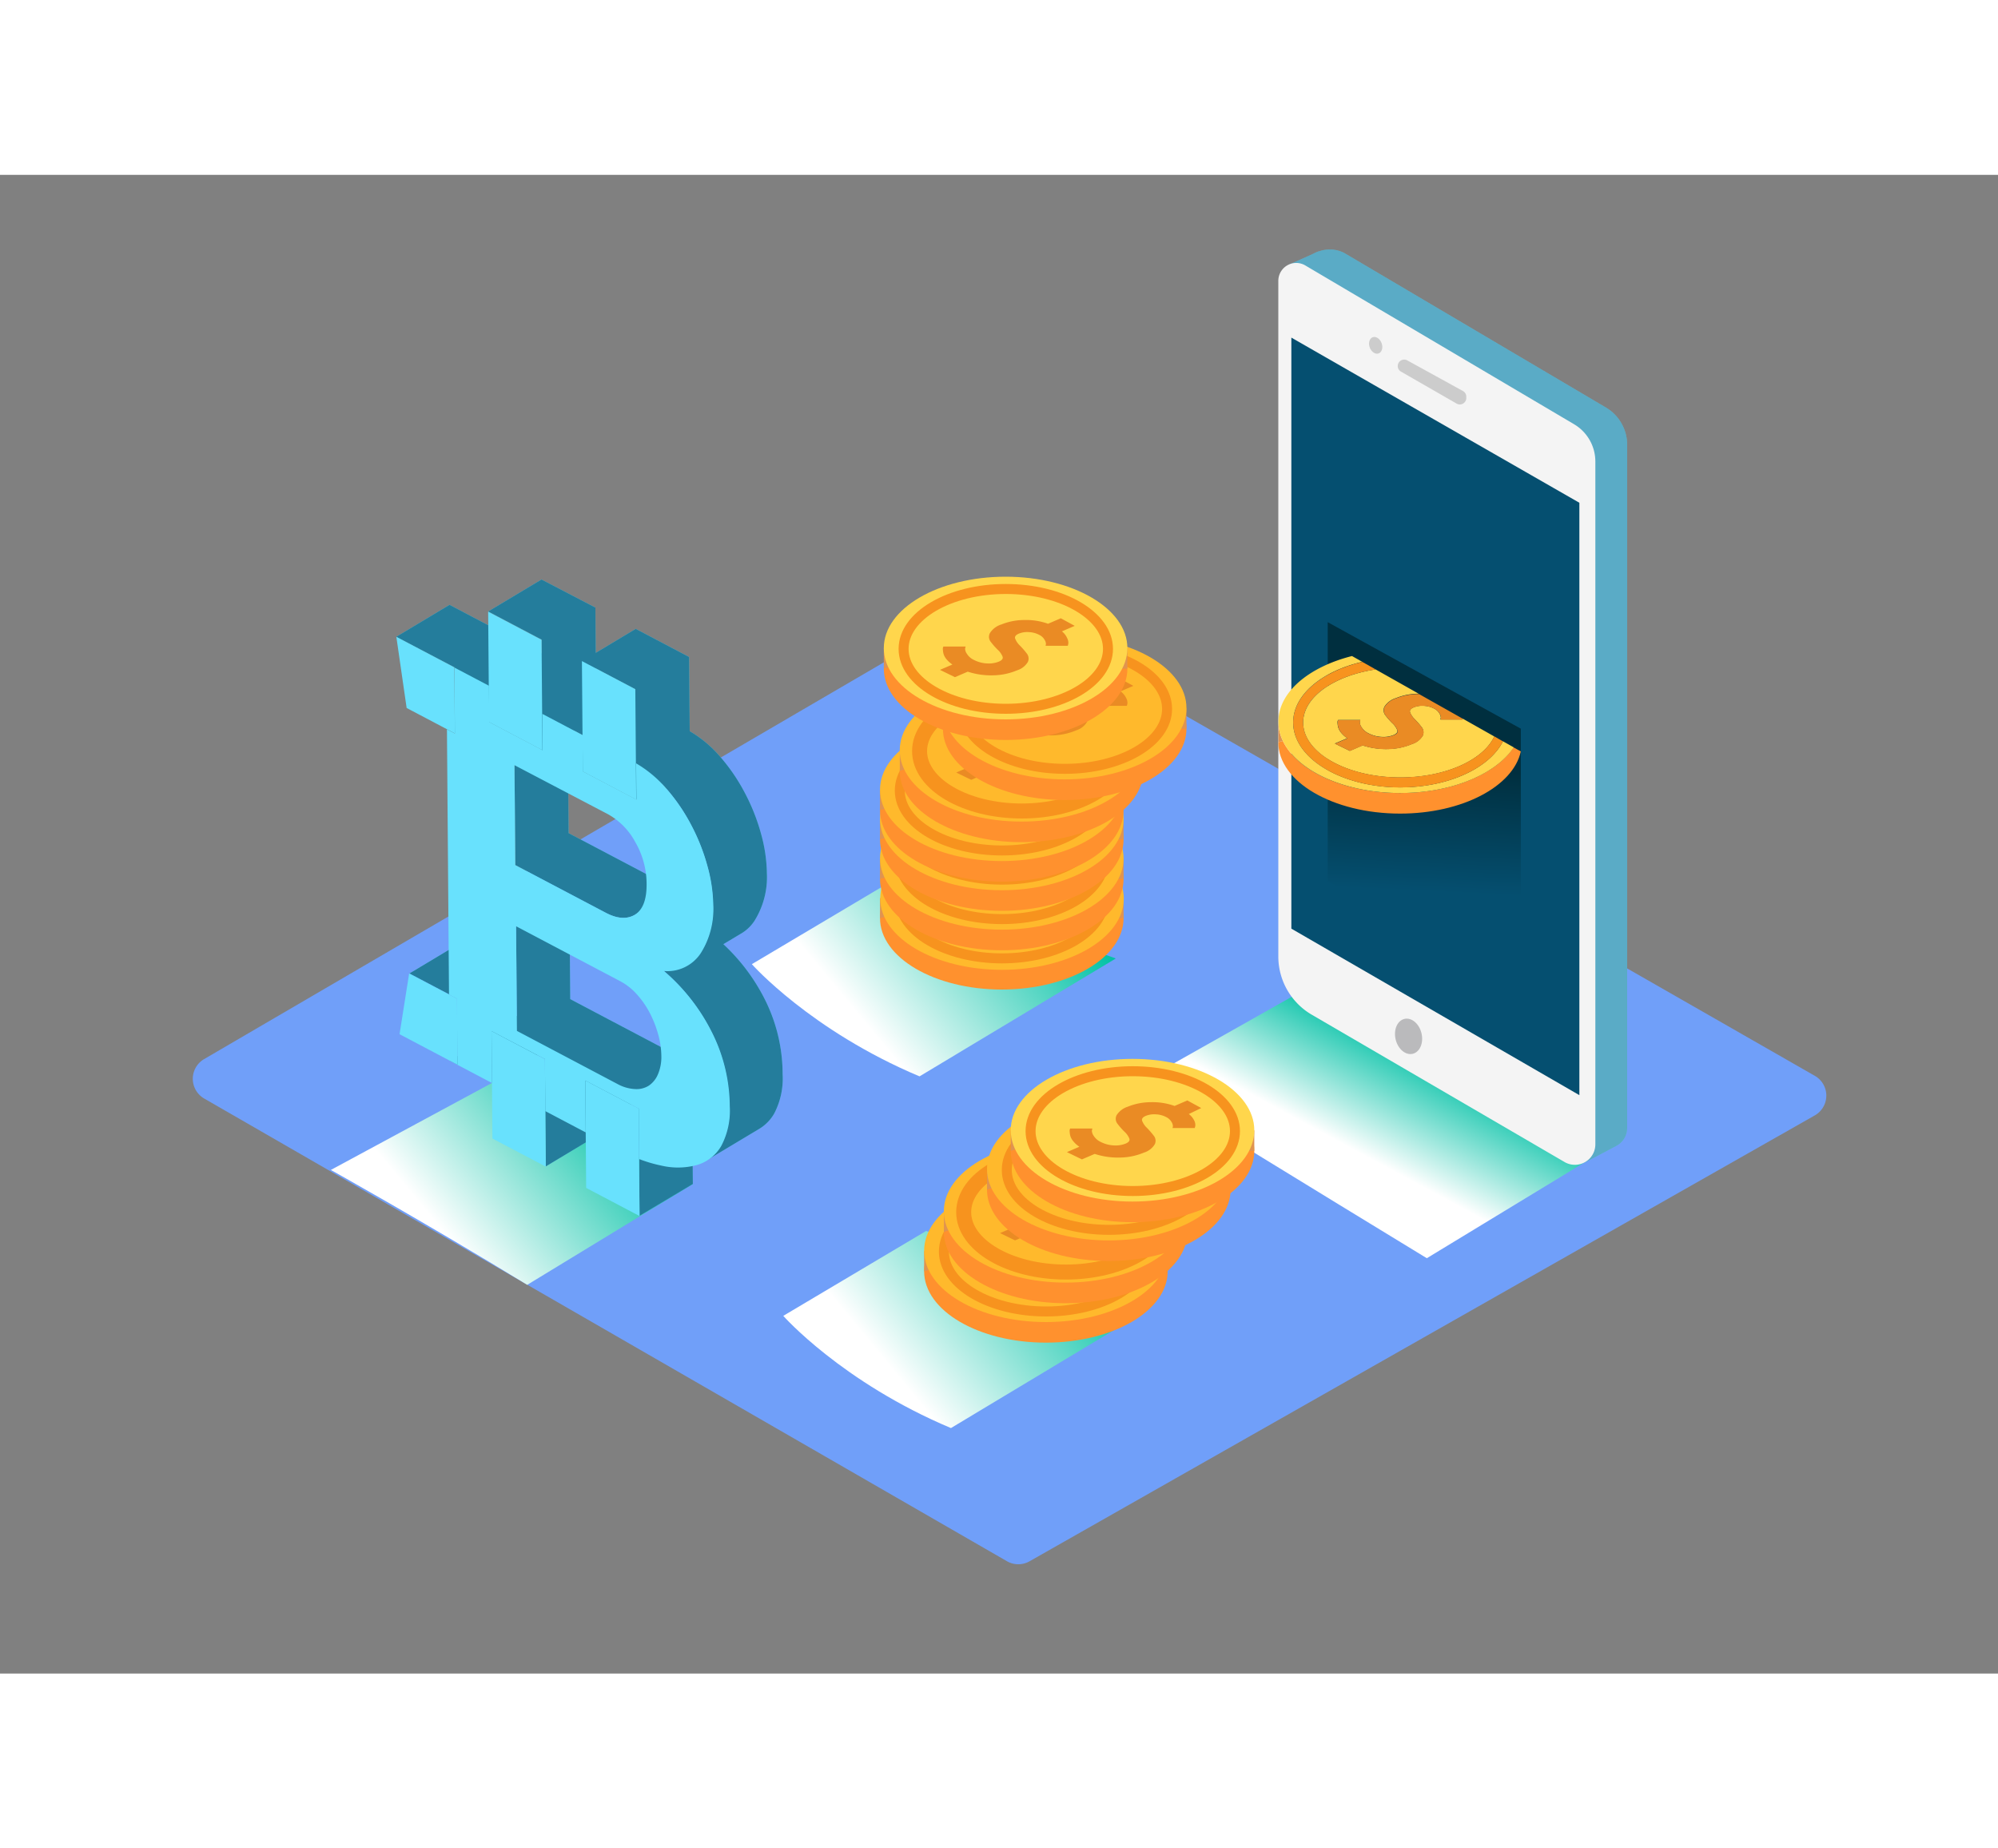 <svg xmlns="http://www.w3.org/2000/svg" xmlns:xlink="http://www.w3.org/1999/xlink" viewBox="0 0 400 300" class="styles_logo__3Jd-a" width="200" height="185"><rect x="0" y="0" width="400" height="300" fill="#808080" stroke="none"/><defs><linearGradient id="linear-gradient__rhAvZaLb" x1="281.88" y1="173.63" x2="270.45" y2="194.85" gradientUnits="userSpaceOnUse"><stop offset="0" stop-color="#00c1a5"/><stop offset="0.23" stop-color="#3bcfba"/><stop offset="1" stop-color="#fff"/></linearGradient><linearGradient id="linear-gradient-2__rhAvZaLb" x1="123.16" y1="183.48" x2="88.93" y2="211.82" gradientUnits="userSpaceOnUse"><stop offset="0" stop-color="#00c1a5"/><stop offset="1" stop-color="#fff"/></linearGradient><linearGradient id="linear-gradient-3__rhAvZaLb" x1="208.71" y1="139.4" x2="172.7" y2="169.21" xmlns:xlink="http://www.w3.org/1999/xlink" xlink:href="#linear-gradient-2__rhAvZaLb"/><linearGradient id="linear-gradient-4__rhAvZaLb" x1="215" y1="209.77" x2="178.98" y2="239.59" xmlns:xlink="http://www.w3.org/1999/xlink" xlink:href="#linear-gradient-2__rhAvZaLb"/><linearGradient id="linear-gradient-5__rhAvZaLb" x1="285.49" y1="118.48" x2="284.3" y2="143.47" gradientUnits="userSpaceOnUse"><stop offset="0.01" stop-color="#002f3f"/><stop offset="1" stop-color="#054f70"/></linearGradient></defs><title>201-210</title><g style="isolation: isolate;"><g id="Layer_2__rhAvZaLb" data-name="Layer 2"><path d="M40.89,184.9,201.6,277.52a4.56,4.56,0,0,0,4.53,0l157.2-89.25a4.56,4.56,0,0,0,0-7.92L199.91,86.84a4.56,4.56,0,0,0-4.56,0L40.87,177A4.56,4.56,0,0,0,40.89,184.9Z" fill="#709ff9"/><path d="M266.21,160.24l-38,21.45s36.53,22.45,57.44,35.17l33.17-20.15" fill="url(#linear-gradient__rhAvZaLb)" style="mix-blend-mode: multiply;"/><path d="M98.49,181.78,66.24,199.19s18.4,10.26,39.31,23L138.72,202" fill="url(#linear-gradient-2__rhAvZaLb)" style="mix-blend-mode: multiply;"/><path d="M179.13,141l-28.61,17s11.73,13.27,33.57,22.46l39.29-23.6" fill="url(#linear-gradient-3__rhAvZaLb)" style="mix-blend-mode: multiply;"/><ellipse cx="200.56" cy="148.8" rx="24.38" ry="14.28" fill="#ff912e"/><polygon points="176.18 148.81 176.18 144.68 178.83 147.98 176.18 148.81" fill="#e0944f"/><polygon points="224.93 144.68 224.93 148.81 221.84 148.81 224.1 145.49 224.93 144.68" fill="#e0944f"/><ellipse cx="200.6" cy="144.85" rx="24.38" ry="14.28" fill="#ffb92c"/><path d="M212.92,142.77a1.9,1.9,0,0,1,.19,1.08l-.1.38-4.45,0a2,2,0,0,0,.08-.38,1.66,1.66,0,0,0-.27-.81,2.43,2.43,0,0,0-1.08-1,4.87,4.87,0,0,0-2.09-.55,4.51,4.51,0,0,0-2,.31q-.93.4-.72,1a3.86,3.86,0,0,0,.95,1.39,16.94,16.94,0,0,1,1.35,1.55,1.62,1.62,0,0,1,.24,1.72,3.83,3.83,0,0,1-2.16,1.68,12.8,12.8,0,0,1-4.72,1,15.08,15.08,0,0,1-5.16-.73l-2.56,1.1-3-1.46,2.49-1.07a5.61,5.61,0,0,1-1.19-1.07,3.17,3.17,0,0,1-.59-1,3.27,3.27,0,0,1-.15-.81,1.74,1.74,0,0,1,0-.56l.09-.21h4.45a3.55,3.55,0,0,0-.11.45,1.89,1.89,0,0,0,.36,1,3.34,3.34,0,0,0,1.47,1.26,6.32,6.32,0,0,0,2.59.67,5.38,5.38,0,0,0,2.38-.38q.92-.4.7-1a3.84,3.84,0,0,0-1-1.39,14.25,14.25,0,0,1-1.36-1.55,1.6,1.6,0,0,1-.19-1.72,4.15,4.15,0,0,1,2.27-1.72,12.24,12.24,0,0,1,4.52-.89,13.06,13.06,0,0,1,4.82.75l2.55-1.1,2.79,1.52-2.56,1.1A3.64,3.64,0,0,1,212.92,142.77Z" fill="#ea8b24"/><ellipse cx="200.6" cy="144.85" rx="20.46" ry="11.99" fill="none" stroke="#f7931e" stroke-miterlimit="10" stroke-width="2"/><ellipse cx="200.56" cy="140.94" rx="24.38" ry="14.28" fill="#ff912e"/><polygon points="176.18 140.94 176.18 136.81 178.83 140.11 176.18 140.94" fill="#e0944f"/><polygon points="224.93 136.81 224.93 140.94 221.84 140.94 224.1 137.63 224.93 136.81" fill="#e0944f"/><ellipse cx="200.56" cy="136.81" rx="24.38" ry="14.28" fill="#ffb92c"/><path d="M212.92,134.9a1.9,1.9,0,0,1,.19,1.08l-.1.38-4.45,0a2,2,0,0,0,.08-.38,1.66,1.66,0,0,0-.27-.81,2.43,2.43,0,0,0-1.08-1,4.87,4.87,0,0,0-2.09-.55,4.51,4.51,0,0,0-2,.31q-.93.4-.72,1a3.86,3.86,0,0,0,.95,1.39,16.94,16.94,0,0,1,1.35,1.55,1.62,1.62,0,0,1,.24,1.72,3.83,3.83,0,0,1-2.16,1.68,12.8,12.8,0,0,1-4.72,1,15.08,15.08,0,0,1-5.16-.73l-2.56,1.1-3-1.46,2.49-1.07a5.61,5.61,0,0,1-1.19-1.07,3.17,3.17,0,0,1-.59-1,3.27,3.27,0,0,1-.15-.81,1.74,1.74,0,0,1,0-.56l.09-.21h4.45a3.55,3.55,0,0,0-.11.45,1.89,1.89,0,0,0,.36,1,3.34,3.34,0,0,0,1.47,1.26,6.32,6.32,0,0,0,2.59.67,5.38,5.38,0,0,0,2.38-.38q.92-.4.7-1a3.84,3.84,0,0,0-1-1.39,14.25,14.25,0,0,1-1.36-1.55,1.6,1.6,0,0,1-.19-1.72,4.15,4.15,0,0,1,2.27-1.72,12.24,12.24,0,0,1,4.52-.89,13.06,13.06,0,0,1,4.82.75l2.55-1.1,2.79,1.52-2.56,1.1A3.64,3.64,0,0,1,212.92,134.9Z" fill="#ea8b24"/><ellipse cx="200.6" cy="136.99" rx="20.46" ry="11.99" fill="none" stroke="#f7931e" stroke-miterlimit="10" stroke-width="2"/><ellipse cx="200.56" cy="133.04" rx="24.38" ry="14.28" fill="#ff912e"/><polygon points="176.18 133.04 176.18 128.91 178.83 132.21 176.18 133.04" fill="#e0944f"/><polygon points="224.93 128.91 224.93 133.04 221.84 133.04 224.1 129.73 224.93 128.91" fill="#e0944f"/><ellipse cx="200.56" cy="128.92" rx="24.38" ry="14.28" fill="#ffb92c"/><path d="M212.92,127a1.9,1.9,0,0,1,.19,1.08l-.1.38-4.45,0a2,2,0,0,0,.08-.38,1.66,1.66,0,0,0-.27-.81,2.43,2.43,0,0,0-1.08-1,4.87,4.87,0,0,0-2.09-.55,4.51,4.51,0,0,0-2,.31q-.93.4-.72,1a3.86,3.86,0,0,0,.95,1.39,16.94,16.94,0,0,1,1.35,1.55,1.62,1.62,0,0,1,.24,1.72,3.83,3.83,0,0,1-2.16,1.68,12.8,12.8,0,0,1-4.72,1,15.08,15.08,0,0,1-5.16-.73l-2.56,1.1-3-1.46,2.49-1.07a5.61,5.61,0,0,1-1.19-1.07,3.17,3.17,0,0,1-.59-1,3.27,3.27,0,0,1-.15-.81,1.74,1.74,0,0,1,0-.56l.09-.21h4.45a3.55,3.55,0,0,0-.11.45,1.89,1.89,0,0,0,.36,1,3.34,3.34,0,0,0,1.47,1.26,6.32,6.32,0,0,0,2.59.67,5.38,5.38,0,0,0,2.38-.38q.92-.4.7-1a3.84,3.84,0,0,0-1-1.39,14.25,14.25,0,0,1-1.36-1.55,1.6,1.6,0,0,1-.19-1.72,4.15,4.15,0,0,1,2.27-1.72,12.24,12.24,0,0,1,4.52-.89,13.06,13.06,0,0,1,4.82.75l2.55-1.1,2.79,1.52-2.56,1.1A3.64,3.64,0,0,1,212.92,127Z" fill="#ea8b24"/><ellipse cx="200.6" cy="129.09" rx="20.46" ry="11.99" fill="none" stroke="#f7931e" stroke-miterlimit="10" stroke-width="2"/><ellipse cx="200.56" cy="127.2" rx="24.38" ry="14.28" fill="#ff912e"/><polygon points="176.18 127.2 176.18 123.08 178.83 126.37 176.18 127.2" fill="#e0944f"/><polygon points="224.93 123.08 224.93 127.2 221.84 127.2 224.1 123.89 224.93 123.08" fill="#e0944f"/><ellipse cx="200.56" cy="123.08" rx="24.38" ry="14.28" fill="#ffb92c"/><path d="M212.92,121.17a1.9,1.9,0,0,1,.19,1.08l-.1.38-4.45,0a2,2,0,0,0,.08-.38,1.66,1.66,0,0,0-.27-.81,2.43,2.43,0,0,0-1.08-1,4.87,4.87,0,0,0-2.09-.55,4.51,4.51,0,0,0-2,.31q-.93.4-.72,1a3.86,3.86,0,0,0,.95,1.39,16.94,16.94,0,0,1,1.35,1.55,1.62,1.62,0,0,1,.24,1.72,3.83,3.83,0,0,1-2.16,1.68,12.8,12.8,0,0,1-4.72,1,15.08,15.08,0,0,1-5.16-.73l-2.56,1.1-3-1.46,2.49-1.07a5.61,5.61,0,0,1-1.19-1.07,3.17,3.17,0,0,1-.59-1,3.27,3.27,0,0,1-.15-.81,1.74,1.74,0,0,1,0-.56l.09-.21h4.45a3.55,3.55,0,0,0-.11.45,1.89,1.89,0,0,0,.36,1,3.34,3.34,0,0,0,1.47,1.26,6.32,6.32,0,0,0,2.59.67,5.38,5.38,0,0,0,2.38-.38q.92-.4.7-1a3.84,3.84,0,0,0-1-1.39,14.25,14.25,0,0,1-1.36-1.55,1.6,1.6,0,0,1-.19-1.72,4.15,4.15,0,0,1,2.27-1.72,12.24,12.24,0,0,1,4.52-.89,13.06,13.06,0,0,1,4.82.75l2.55-1.1,2.79,1.52-2.56,1.1A3.64,3.64,0,0,1,212.92,121.17Z" fill="#ea8b24"/><ellipse cx="200.6" cy="123.25" rx="20.46" ry="11.99" fill="none" stroke="#f7931e" stroke-miterlimit="10" stroke-width="2"/><ellipse cx="204.51" cy="119.3" rx="24.38" ry="14.28" fill="#ff912e"/><polygon points="180.14 119.3 180.14 115.18 182.79 118.48 180.14 119.3" fill="#e0944f"/><polygon points="228.89 115.18 228.89 119.3 225.79 119.3 228.06 115.99 228.89 115.18" fill="#e0944f"/><ellipse cx="204.51" cy="115.18" rx="24.38" ry="14.28" fill="#ffb92c"/><path d="M216.88,113.27a1.9,1.9,0,0,1,.19,1.08l-.1.38-4.45,0a2,2,0,0,0,.08-.38,1.66,1.66,0,0,0-.27-.81,2.43,2.43,0,0,0-1.08-1,4.87,4.87,0,0,0-2.09-.55,4.51,4.51,0,0,0-2,.31q-.93.4-.72,1a3.86,3.86,0,0,0,.95,1.39,16.94,16.94,0,0,1,1.35,1.55,1.62,1.62,0,0,1,.24,1.72,3.83,3.83,0,0,1-2.16,1.68,12.8,12.8,0,0,1-4.72,1A15.08,15.08,0,0,1,197,120l-2.56,1.1-3-1.46,2.49-1.07a5.61,5.61,0,0,1-1.19-1.07,3.17,3.17,0,0,1-.59-1,3.27,3.27,0,0,1-.15-.81,1.74,1.74,0,0,1,0-.56l.09-.21h4.45a3.55,3.55,0,0,0-.11.45,1.89,1.89,0,0,0,.36,1,3.34,3.34,0,0,0,1.47,1.26,6.32,6.32,0,0,0,2.59.67,5.38,5.38,0,0,0,2.38-.38q.92-.4.7-1a3.84,3.84,0,0,0-1-1.39,14.25,14.25,0,0,1-1.36-1.55,1.6,1.6,0,0,1-.19-1.72,4.15,4.15,0,0,1,2.27-1.72,12.24,12.24,0,0,1,4.52-.89,13.06,13.06,0,0,1,4.82.75l2.55-1.1,2.79,1.52-2.56,1.1A3.64,3.64,0,0,1,216.88,113.27Z" fill="#ea8b24"/><ellipse cx="204.56" cy="115.35" rx="20.46" ry="11.99" fill="none" stroke="#f7931e" stroke-miterlimit="10" stroke-width="3"/><ellipse cx="213.15" cy="110.86" rx="24.38" ry="14.28" fill="#ff912e"/><polygon points="188.77 110.86 188.77 106.73 191.43 110.03 188.77 110.86" fill="#e0944f"/><polygon points="237.52 106.73 237.52 110.86 234.43 110.86 236.7 107.55 237.52 106.73" fill="#e0944f"/><ellipse cx="213.15" cy="106.73" rx="24.38" ry="14.28" fill="#ffb92c"/><path d="M225.51,104.83a1.9,1.9,0,0,1,.19,1.08l-.1.38-4.45,0a2,2,0,0,0,.08-.38,1.66,1.66,0,0,0-.27-.81,2.43,2.43,0,0,0-1.08-1,4.87,4.87,0,0,0-2.09-.55,4.51,4.51,0,0,0-2,.31q-.93.4-.72,1a3.86,3.86,0,0,0,.95,1.39,16.94,16.94,0,0,1,1.35,1.55,1.62,1.62,0,0,1,.24,1.72,3.83,3.83,0,0,1-2.16,1.68,12.8,12.8,0,0,1-4.72,1,15.08,15.08,0,0,1-5.16-.73l-2.56,1.1-3-1.46,2.49-1.07a5.61,5.61,0,0,1-1.19-1.07,3.17,3.17,0,0,1-.59-1,3.27,3.27,0,0,1-.15-.81,1.74,1.74,0,0,1,0-.56l.09-.21h4.45a3.55,3.55,0,0,0-.11.45,1.89,1.89,0,0,0,.36,1,3.34,3.34,0,0,0,1.47,1.26,6.32,6.32,0,0,0,2.59.67,5.38,5.38,0,0,0,2.38-.38q.92-.4.7-1a3.84,3.84,0,0,0-1-1.39,14.25,14.25,0,0,1-1.36-1.55,1.6,1.6,0,0,1-.19-1.72,4.15,4.15,0,0,1,2.27-1.72,12.24,12.24,0,0,1,4.52-.89,13.06,13.06,0,0,1,4.82.75l2.55-1.1,2.79,1.52-2.56,1.1A3.64,3.64,0,0,1,225.51,104.83Z" fill="#ea8b24"/><ellipse cx="213.19" cy="106.91" rx="20.46" ry="11.99" fill="none" stroke="#f7931e" stroke-miterlimit="10" stroke-width="2"/><ellipse cx="201.32" cy="98.84" rx="24.38" ry="14.28" fill="#ff912e"/><polygon points="176.94 98.84 176.94 94.72 179.6 98.02 176.94 98.84" fill="#e0944f"/><polygon points="225.69 94.72 225.69 98.84 222.6 98.84 224.87 95.53 225.69 94.72" fill="#e0944f"/><ellipse cx="201.32" cy="94.72" rx="24.38" ry="14.28" fill="#ffd64c"/><path d="M213.68,92.81a1.9,1.9,0,0,1,.19,1.08l-.1.38-4.45,0a2,2,0,0,0,.08-.38,1.66,1.66,0,0,0-.27-.81,2.43,2.43,0,0,0-1.08-1,4.87,4.87,0,0,0-2.09-.55,4.51,4.51,0,0,0-2,.31q-.93.4-.72,1a3.86,3.86,0,0,0,.95,1.39,16.94,16.94,0,0,1,1.35,1.55,1.62,1.62,0,0,1,.24,1.72,3.83,3.83,0,0,1-2.16,1.68,12.8,12.8,0,0,1-4.72,1,15.08,15.08,0,0,1-5.16-.73l-2.56,1.1-3-1.46,2.49-1.07A5.61,5.61,0,0,1,189.52,97a3.17,3.17,0,0,1-.59-1,3.27,3.27,0,0,1-.15-.81,1.74,1.74,0,0,1,0-.56l.09-.21h4.45a3.55,3.55,0,0,0-.11.45,1.89,1.89,0,0,0,.36,1,3.34,3.34,0,0,0,1.47,1.26,6.32,6.32,0,0,0,2.59.67,5.38,5.38,0,0,0,2.38-.38q.92-.4.7-1a3.84,3.84,0,0,0-1-1.39,14.25,14.25,0,0,1-1.36-1.55,1.6,1.6,0,0,1-.19-1.72A4.15,4.15,0,0,1,200.48,90a12.24,12.24,0,0,1,4.52-.89,13.06,13.06,0,0,1,4.82.75l2.55-1.1,2.79,1.52-2.56,1.1A3.64,3.64,0,0,1,213.68,92.81Z" fill="#ea8b24"/><ellipse cx="201.36" cy="94.89" rx="20.46" ry="11.99" fill="none" stroke="#f7931e" stroke-miterlimit="10" stroke-width="2"/><path d="M278.58,91.54a2.68,2.68,0,0,0-1.37-1.83,1.41,1.41,0,0,0-1.88.49,1.56,1.56,0,0,0-.14,1v0A3,3,0,0,0,276,94a1.39,1.39,0,0,0,1.95,0A2.81,2.81,0,0,0,278.58,91.54Z" fill="#5a2500"/><path d="M321.48,46.56,269.12,15.64a6.36,6.36,0,0,0-5-.34h0l-.08,0a6.59,6.59,0,0,0-1.11.49L258,18l2.65,1.17h0l1.63,134a13.49,13.49,0,0,0,6.7,11.66l48.81,28.44-.76,4.58,6.62-3.5h0a4.06,4.06,0,0,0,2.11-3.58V54A8.67,8.67,0,0,0,321.48,46.56Z" fill="#68e1fd"/><path d="M321.48,46.56,269.12,15.64a6.36,6.36,0,0,0-5-.34h0l-.08,0a6.59,6.59,0,0,0-1.11.49L258,18l2.65,1.17h0l1.63,134a13.49,13.49,0,0,0,6.7,11.66l48.81,28.44-.76,4.58,6.62-3.5h0a4.06,4.06,0,0,0,2.11-3.58V54A8.67,8.67,0,0,0,321.48,46.56Z" fill="#3f3d56" opacity="0.33"/><path d="M313.23,197.61l-50.61-29.49a13.49,13.49,0,0,1-6.7-11.66V21.23a3.58,3.58,0,0,1,5.41-3.09l53.8,31.78a8.67,8.67,0,0,1,4.26,7.47V194.07A4.1,4.1,0,0,1,313.23,197.61Z" fill="#f4f4f4"/><polygon points="316.19 65.64 258.53 32.58 258.53 150.89 316.19 184.22 316.19 65.64" fill="#054f70"/><ellipse cx="281.99" cy="172.47" rx="2.66" ry="3.59" transform="translate(-32.34 70.19) rotate(-13.43)" fill="#bababc"/><path d="M279.83,38.27h0a1.29,1.29,0,0,0,.65,1.12l11.14,6.4a1.29,1.29,0,0,0,1.93-1.12V44.4a1.29,1.29,0,0,0-.67-1.13l-11.14-6.13A1.29,1.29,0,0,0,279.83,38.27Z" fill="#ccc"/><ellipse cx="274.72" cy="34.87" rx="1.26" ry="1.72" transform="matrix(0.94, -0.35, 0.35, 0.94, 4.97, 97.5)" fill="#ccc"/><path d="M185.42,211.4l-28.61,17s11.73,13.27,33.57,22.46l39.29-23.6" fill="url(#linear-gradient-4__rhAvZaLb)" style="mix-blend-mode: multiply;"/><ellipse cx="209.39" cy="219.48" rx="24.38" ry="14.28" fill="#ff912e"/><polygon points="185.01 219.49 185.01 215.36 187.66 218.66 185.01 219.49" fill="#e0944f"/><polygon points="233.76 215.36 233.76 219.49 230.67 219.49 232.94 216.17 233.76 215.36" fill="#e0944f"/><ellipse cx="209.39" cy="215.36" rx="24.38" ry="14.28" fill="#ffb92c"/><path d="M221.75,213.45a1.9,1.9,0,0,1,.19,1.08l-.1.38-4.45,0a2,2,0,0,0,.08-.38,1.66,1.66,0,0,0-.27-.81,2.43,2.43,0,0,0-1.08-1,4.87,4.87,0,0,0-2.09-.55,4.51,4.51,0,0,0-2,.31q-.93.4-.72,1a3.86,3.86,0,0,0,.95,1.39,16.94,16.94,0,0,1,1.35,1.55,1.62,1.62,0,0,1,.24,1.72,3.83,3.83,0,0,1-2.16,1.68,12.8,12.8,0,0,1-4.72,1,15.08,15.08,0,0,1-5.16-.73l-2.56,1.1-3-1.46,2.49-1.07a5.61,5.61,0,0,1-1.19-1.07,3.17,3.17,0,0,1-.59-1,3.27,3.27,0,0,1-.15-.81,1.74,1.74,0,0,1,0-.56l.09-.21h4.45a3.55,3.55,0,0,0-.11.45,1.89,1.89,0,0,0,.36,1,3.34,3.34,0,0,0,1.47,1.26,6.32,6.32,0,0,0,2.59.67,5.38,5.38,0,0,0,2.38-.38q.92-.4.7-1a3.84,3.84,0,0,0-1-1.39,14.25,14.25,0,0,1-1.36-1.55,1.6,1.6,0,0,1-.19-1.72,4.15,4.15,0,0,1,2.27-1.72,12.24,12.24,0,0,1,4.52-.89,13.06,13.06,0,0,1,4.82.75l2.55-1.1,2.79,1.52-2.56,1.1A3.64,3.64,0,0,1,221.75,213.45Z" fill="#ea8b24"/><ellipse cx="209.43" cy="215.53" rx="20.46" ry="11.99" fill="none" stroke="#f7931e" stroke-miterlimit="10" stroke-width="2"/><ellipse cx="213.34" cy="211.59" rx="24.38" ry="14.28" fill="#ff912e"/><polygon points="188.97 211.59 188.97 207.46 191.62 210.76 188.97 211.59" fill="#e0944f"/><polygon points="237.72 207.46 237.72 211.59 234.63 211.59 236.89 208.28 237.72 207.46" fill="#e0944f"/><ellipse cx="213.34" cy="207.46" rx="24.38" ry="14.28" fill="#ffb92c"/><path d="M225.71,205.55a1.9,1.9,0,0,1,.19,1.08l-.1.38-4.45,0a2,2,0,0,0,.08-.38,1.66,1.66,0,0,0-.27-.81,2.43,2.43,0,0,0-1.08-1,4.87,4.87,0,0,0-2.09-.55,4.51,4.51,0,0,0-2,.31q-.93.4-.72,1a3.86,3.86,0,0,0,.95,1.39,16.94,16.94,0,0,1,1.35,1.55,1.62,1.62,0,0,1,.24,1.72,3.83,3.83,0,0,1-2.16,1.68,12.8,12.8,0,0,1-4.72,1,15.08,15.08,0,0,1-5.16-.73l-2.56,1.1-3-1.46,2.49-1.07a5.61,5.61,0,0,1-1.19-1.07,3.17,3.17,0,0,1-.59-1,3.27,3.27,0,0,1-.15-.81,1.74,1.74,0,0,1,0-.56l.09-.21h4.45a3.55,3.55,0,0,0-.11.45,1.89,1.89,0,0,0,.36,1,3.34,3.34,0,0,0,1.47,1.26,6.32,6.32,0,0,0,2.59.67,5.38,5.38,0,0,0,2.38-.38q.92-.4.7-1a3.84,3.84,0,0,0-1-1.39,14.25,14.25,0,0,1-1.36-1.55,1.6,1.6,0,0,1-.19-1.72,4.15,4.15,0,0,1,2.27-1.72,12.24,12.24,0,0,1,4.52-.89,13.06,13.06,0,0,1,4.82.75l2.55-1.1,2.79,1.52-2.56,1.1A3.64,3.64,0,0,1,225.71,205.55Z" fill="#ea8b24"/><ellipse cx="213.39" cy="207.64" rx="20.46" ry="11.99" fill="none" stroke="#f7931e" stroke-miterlimit="10" stroke-width="3"/><ellipse cx="221.98" cy="203.14" rx="24.38" ry="14.28" fill="#ff912e"/><polygon points="197.6 203.14 197.6 199.02 200.26 202.31 197.6 203.14" fill="#e0944f"/><polygon points="246.35 199.02 246.35 203.14 243.26 203.14 245.53 199.83 246.35 199.02" fill="#e0944f"/><ellipse cx="221.98" cy="199.02" rx="24.38" ry="14.28" fill="#ffb92c"/><path d="M234.34,197.11a1.9,1.9,0,0,1,.19,1.08l-.1.38-4.45,0a2,2,0,0,0,.08-.38,1.66,1.66,0,0,0-.27-.81,2.43,2.43,0,0,0-1.08-1,4.87,4.87,0,0,0-2.09-.55,4.51,4.51,0,0,0-2,.31q-.93.4-.72,1a3.86,3.86,0,0,0,.95,1.39,16.94,16.94,0,0,1,1.35,1.55,1.62,1.62,0,0,1,.24,1.72,3.83,3.83,0,0,1-2.16,1.68,12.8,12.8,0,0,1-4.72,1,15.08,15.08,0,0,1-5.16-.73l-2.56,1.1-3-1.46,2.49-1.07a5.61,5.61,0,0,1-1.19-1.07,3.17,3.17,0,0,1-.59-1,3.27,3.27,0,0,1-.15-.81,1.74,1.74,0,0,1,0-.56l.09-.21H214a3.55,3.55,0,0,0-.11.45,1.89,1.89,0,0,0,.36,1,3.34,3.34,0,0,0,1.47,1.26,6.32,6.32,0,0,0,2.59.67,5.38,5.38,0,0,0,2.38-.38q.92-.4.7-1a3.84,3.84,0,0,0-1-1.39,14.25,14.25,0,0,1-1.36-1.55,1.6,1.6,0,0,1-.19-1.72,4.15,4.15,0,0,1,2.27-1.72,12.24,12.24,0,0,1,4.52-.89,13.06,13.06,0,0,1,4.82.75l2.55-1.1,2.79,1.52-2.56,1.1A3.64,3.64,0,0,1,234.34,197.11Z" fill="#ea8b24"/><ellipse cx="222.02" cy="199.19" rx="20.46" ry="11.99" fill="none" stroke="#f7931e" stroke-miterlimit="10" stroke-width="2"/><ellipse cx="226.73" cy="195.37" rx="24.38" ry="14.28" fill="#ff912e"/><polygon points="202.36 195.37 202.36 191.24 205.01 194.54 202.36 195.37" fill="#e0944f"/><polygon points="251.11 191.24 251.11 195.37 248.02 195.37 250.28 192.06 251.11 191.24" fill="#e0944f"/><ellipse cx="226.73" cy="191.24" rx="24.38" ry="14.28" fill="#ffd64c"/><path d="M239.1,189.34a1.9,1.9,0,0,1,.19,1.08l-.1.38-4.45,0a2,2,0,0,0,.08-.38,1.66,1.66,0,0,0-.27-.81,2.43,2.43,0,0,0-1.08-1,4.87,4.87,0,0,0-2.09-.55,4.51,4.51,0,0,0-2,.31q-.93.4-.72,1a3.86,3.86,0,0,0,.95,1.39,16.94,16.94,0,0,1,1.35,1.55,1.62,1.62,0,0,1,.24,1.72,3.83,3.83,0,0,1-2.16,1.68,12.8,12.8,0,0,1-4.72,1,15.08,15.08,0,0,1-5.16-.73l-2.56,1.1-3-1.46,2.49-1.07a5.61,5.61,0,0,1-1.19-1.07,3.17,3.17,0,0,1-.59-1,3.27,3.27,0,0,1-.15-.81,1.74,1.74,0,0,1,0-.56l.09-.21h4.45a3.55,3.55,0,0,0-.11.45,1.89,1.89,0,0,0,.36,1,3.34,3.34,0,0,0,1.47,1.26,6.32,6.32,0,0,0,2.59.67,5.38,5.38,0,0,0,2.38-.38q.92-.4.7-1a3.84,3.84,0,0,0-1-1.39,14.25,14.25,0,0,1-1.36-1.55,1.6,1.6,0,0,1-.19-1.72,4.15,4.15,0,0,1,2.27-1.72,12.24,12.24,0,0,1,4.52-.89,13.06,13.06,0,0,1,4.82.75l2.55-1.1,2.79,1.52L238,188A3.64,3.64,0,0,1,239.1,189.34Z" fill="#ea8b24"/><ellipse cx="226.78" cy="191.42" rx="20.46" ry="11.99" fill="none" stroke="#f7931e" stroke-miterlimit="10" stroke-width="2"/><polyline points="304.47 110.86 304.47 161.93 265.81 141.44 265.81 89.54" fill="url(#linear-gradient-5__rhAvZaLb)"/><path d="M280.3,123.74c-11.19,0-20.61-4.42-23.48-10.44l-.9.28c0,7.89,10.91,14.28,24.38,14.28,12.41,0,22.64-5.43,24.17-12.45L303,114.6C299.52,119.94,290.67,123.74,280.3,123.74Z" fill="#ff912e"/><path d="M255.93,109.46v4.12l.9-.28A8.88,8.88,0,0,1,255.93,109.46Z" fill="#e0944f"/><path d="M260.89,109.63c0,6.06,8.73,11,19.46,11,9,0,16.62-3.49,18.81-8.21l-6.34-3.58,0,.18-4.45,0a2,2,0,0,0,.08-.38,1.66,1.66,0,0,0-.27-.81,2.43,2.43,0,0,0-1.08-1,4.87,4.87,0,0,0-2.09-.55,4.51,4.51,0,0,0-2,.31q-.93.4-.72,1a3.86,3.86,0,0,0,.95,1.39,16.93,16.93,0,0,1,1.35,1.55,1.62,1.62,0,0,1,.24,1.72,3.83,3.83,0,0,1-2.16,1.68,12.8,12.8,0,0,1-4.72,1,15.08,15.08,0,0,1-5.16-.73l-2.56,1.1-3-1.46,2.49-1.07a5.62,5.62,0,0,1-1.19-1.07,3.17,3.17,0,0,1-.59-1,3.27,3.27,0,0,1-.15-.81,1.74,1.74,0,0,1,0-.56l.09-.21h4.45a3.59,3.59,0,0,0-.11.45,1.89,1.89,0,0,0,.36,1,3.34,3.34,0,0,0,1.47,1.26,6.32,6.32,0,0,0,2.59.67,5.38,5.38,0,0,0,2.38-.38q.92-.4.7-1a3.84,3.84,0,0,0-1-1.39,14.25,14.25,0,0,1-1.36-1.55,1.6,1.6,0,0,1-.19-1.72,4.15,4.15,0,0,1,2.27-1.71,12.24,12.24,0,0,1,4.52-.89h.06L275.4,99C267.06,100.25,260.89,104.54,260.89,109.63Z" fill="#ffd64c"/><path d="M256.83,113.3c2.87,6,12.29,10.44,23.48,10.44,10.37,0,19.21-3.79,22.74-9.14l-2.16-1.22c-2.67,5.34-10.86,9.23-20.54,9.23-11.83,0-21.46-5.83-21.46-13,0-5.54,5.76-10.26,13.84-12.13l-2.06-1.16c-8.66,2.19-14.73,7.24-14.73,13.12A8.88,8.88,0,0,0,256.83,113.3Z" fill="#ffd64c"/><path d="M279.47,104.78a4.15,4.15,0,0,0-2.27,1.71,1.6,1.6,0,0,0,.19,1.72,14.25,14.25,0,0,0,1.36,1.55,3.84,3.84,0,0,1,1,1.39q.23.65-.7,1a5.38,5.38,0,0,1-2.38.38,6.32,6.32,0,0,1-2.59-.67,3.34,3.34,0,0,1-1.47-1.26,1.89,1.89,0,0,1-.36-1,3.59,3.59,0,0,1,.11-.45h-4.45l-.09.21a1.74,1.74,0,0,0,0,.56,3.27,3.27,0,0,0,.15.81,3.17,3.17,0,0,0,.59,1,5.62,5.62,0,0,0,1.19,1.07l-2.49,1.07,3,1.46,2.56-1.1a15.08,15.08,0,0,0,5.16.73,12.8,12.8,0,0,0,4.72-1,3.83,3.83,0,0,0,2.16-1.68,1.62,1.62,0,0,0-.24-1.72,16.93,16.93,0,0,0-1.35-1.55,3.86,3.86,0,0,1-.95-1.39q-.22-.65.72-1a4.51,4.51,0,0,1,2-.31,4.87,4.87,0,0,1,2.09.55,2.43,2.43,0,0,1,1.08,1,1.66,1.66,0,0,1,.27.81,2,2,0,0,1-.08.38l4.45,0,0-.18-8.76-4.94H284A12.24,12.24,0,0,0,279.47,104.78Z" fill="#ea8b24"/><path d="M258.89,109.63c0,7.16,9.63,13,21.46,13,9.68,0,17.87-3.9,20.54-9.23l-1.73-1c-2.19,4.72-9.78,8.21-18.81,8.21-10.73,0-19.46-4.93-19.46-11,0-5.09,6.18-9.37,14.52-10.61l-2.68-1.51C264.65,99.37,258.89,104.09,258.89,109.63Z" fill="#f7931e"/><g style="isolation: isolate;"><path d="M137.8,176.63a8.14,8.14,0,0,1-3.48-1L114.16,165,114,144l-10.68,6.4.14,17.95-1,.63-.15.09-.08-10.57-1.58-.83-8-4.21-10.68,6.4,8,4.21,1.58.83.09,11.46-1.57.94,1.58.82L98.42,174l.06,7.74,9.18-5.51,1.42.75.08,10.39.09,11.12,10.68-6.4,0-2.06,6.51-3.9,1.42.75.08,10.09.09,11.42,10.68-6.4-.09-11.42-.08-10.09-3-1.57,4.91-2.94A4.59,4.59,0,0,1,137.8,176.63Z" fill="#68e1fd"/><path d="M153.18,165.17A38.84,38.84,0,0,0,144.82,154l3.69-2.21a8,8,0,0,0,2.54-2.47,16.52,16.52,0,0,0,2.48-9.57,31.07,31.07,0,0,0-1.19-7.93,39.91,39.91,0,0,0-3.26-8.18,37.33,37.33,0,0,0-5-7.28,23.8,23.8,0,0,0-6-5h0l-.12-14.85-10.69-5.63-8,4.8-.07-9.06L108.41,81l-10.68,6.4,10.69,5.63,0,2.75-6.8-3.59v0L90,86.07l-10.68,6.4L91,98.59v0L91,110l-1.57.94,1.58.83,6.83-4.09v1.83L108.3,115,103,118.17l.16,20,18.11,9.54q3.44,1.81,5.83.4l10.68-6.4q-2.39,1.4-5.83-.4l-18.11-9.54-.16-19.71,1.29-.78,1.6.84.06,7.27,10.69,5.63,5.19-3.11c.26.27.53.53.78.82a37.32,37.32,0,0,1,5,7.28,39.92,39.92,0,0,1,3.26,8.18,31.07,31.07,0,0,1,1.19,7.93,17.54,17.54,0,0,1-1.74,8.29l-8.15,4.89a39,39,0,0,1,9.55,12.23,33.27,33.27,0,0,1,3.6,14.88,15.1,15.1,0,0,1-1.7,7.92,8.54,8.54,0,0,1-2.92,3l10.68-6.4a8.54,8.54,0,0,0,2.92-3,15.11,15.11,0,0,0,1.7-7.92A33.27,33.27,0,0,0,153.18,165.17Zm-26-62.21,0,2.75-8-4.21,0-2.75Z" fill="#68e1fd"/><g opacity="0.68"><path d="M137.8,176.63a8.14,8.14,0,0,1-3.48-1L114.16,165,114,144l-10.68,6.4.14,17.95-1,.63-.15.09-.08-10.57-1.58-.83-8-4.21-10.68,6.4,8,4.21,1.58.83.09,11.46-1.57.94,1.58.82L98.42,174l.06,7.74,9.18-5.51,1.42.75.08,10.39.09,11.12,10.68-6.4,0-2.06,6.51-3.9,1.42.75.08,10.09.09,11.42,10.68-6.4-.09-11.42-.08-10.09-3-1.57,4.91-2.94A4.59,4.59,0,0,1,137.8,176.63Z" fill="#054f70"/><path d="M153.18,165.17A38.84,38.84,0,0,0,144.82,154l3.69-2.21a8,8,0,0,0,2.54-2.47,16.52,16.52,0,0,0,2.48-9.57,31.07,31.07,0,0,0-1.19-7.93,39.91,39.91,0,0,0-3.26-8.18,37.33,37.33,0,0,0-5-7.28,23.8,23.8,0,0,0-6-5h0l-.12-14.85-10.69-5.63-8,4.8-.07-9.06L108.41,81l-10.68,6.4,10.69,5.63,0,2.75-6.8-3.59v0L90,86.07l-10.68,6.4L91,98.59v0L91,110l-1.57.94,1.58.83,6.83-4.09v1.83L108.3,115,103,118.17l.16,20,18.11,9.54q3.44,1.81,5.83.4l10.68-6.4q-2.39,1.4-5.83-.4l-18.11-9.54-.16-19.71,1.29-.78,1.6.84.06,7.27,10.69,5.63,5.19-3.11c.26.27.53.53.78.82a37.32,37.32,0,0,1,5,7.28,39.92,39.92,0,0,1,3.26,8.18,31.07,31.07,0,0,1,1.19,7.93,17.54,17.54,0,0,1-1.74,8.29l-8.15,4.89a39,39,0,0,1,9.55,12.23,33.27,33.27,0,0,1,3.6,14.88,15.1,15.1,0,0,1-1.7,7.92,8.54,8.54,0,0,1-2.92,3l10.68-6.4a8.54,8.54,0,0,0,2.92-3,15.11,15.11,0,0,0,1.7-7.92A33.27,33.27,0,0,0,153.18,165.17Zm-26-62.21,0,2.75-8-4.21,0-2.75Z" fill="#054f70"/></g><polygon points="91.49 164.92 91.59 178.13 90.01 177.3 79.99 172.02 81.91 159.87 89.91 164.08 91.49 164.92" fill="#68e1fd"/><polygon points="109.09 177.02 109.18 187.41 109.27 198.53 98.58 192.9 98.49 181.78 98.4 171.39 109.09 177.02" fill="#68e1fd"/><polygon points="127.87 186.91 127.95 197 128.04 208.42 117.35 202.79 117.26 191.67 117.18 181.28 127.87 186.91" fill="#68e1fd"/><polygon points="90.96 98.59 90.96 98.64 91.06 111.81 89.48 110.97 81.41 106.72 79.35 92.48 90.96 98.59" fill="#68e1fd"/><polygon points="108.42 93.07 108.54 107.91 108.6 115.17 97.91 109.54 97.85 102.27 97.73 87.44 108.42 93.07" fill="#68e1fd"/><path d="M142.5,171.58a33.27,33.27,0,0,1,3.6,14.88,15.11,15.11,0,0,1-1.7,7.92,8.32,8.32,0,0,1-4.82,3.81,14.52,14.52,0,0,1-7.14.14,28.18,28.18,0,0,1-4.49-1.32l-.08-10.09-10.69-5.63.08,10.39-8.08-4.26L109.09,177,98.4,171.39l.08,10.39L90,177.31l1.58.82-.11-13.22-1.58-.83L89.48,111l1.58.83L91,98.64l6.89,3.63.06,7.27,10.69,5.63-.06-7.27,8.08,4.26.06,7.27,10.69,5.63-.06-7.26a23.8,23.8,0,0,1,6,5,37.33,37.33,0,0,1,5,7.28,39.92,39.92,0,0,1,3.26,8.18,31.07,31.07,0,0,1,1.19,7.93,16.52,16.52,0,0,1-2.48,9.57,8,8,0,0,1-7.41,3.61A39,39,0,0,1,142.5,171.58ZM131.74,180a8.82,8.82,0,0,0,.66-3.66,16.73,16.73,0,0,0-.67-4.42A21.89,21.89,0,0,0,130,167.6a18,18,0,0,0-2.57-3.64,12,12,0,0,0-3.26-2.55l-20.85-11,.17,20.95L123.64,182a8.14,8.14,0,0,0,3.48,1,4.58,4.58,0,0,0,2.8-.7,5.15,5.15,0,0,0,1.83-2.33M103,118.17l.16,20,18.11,9.54q3.44,1.81,5.83.4c1.58-1,2.37-3,2.35-6.13a16.75,16.75,0,0,0-2.28-8.44,13.87,13.87,0,0,0-5.48-5.57L103,118.17" fill="#68e1fd"/><polygon points="127.19 102.96 127.31 117.81 127.37 125.07 116.68 119.43 116.62 112.17 116.5 97.33 127.19 102.96" fill="#68e1fd"/></g></g></g></svg>